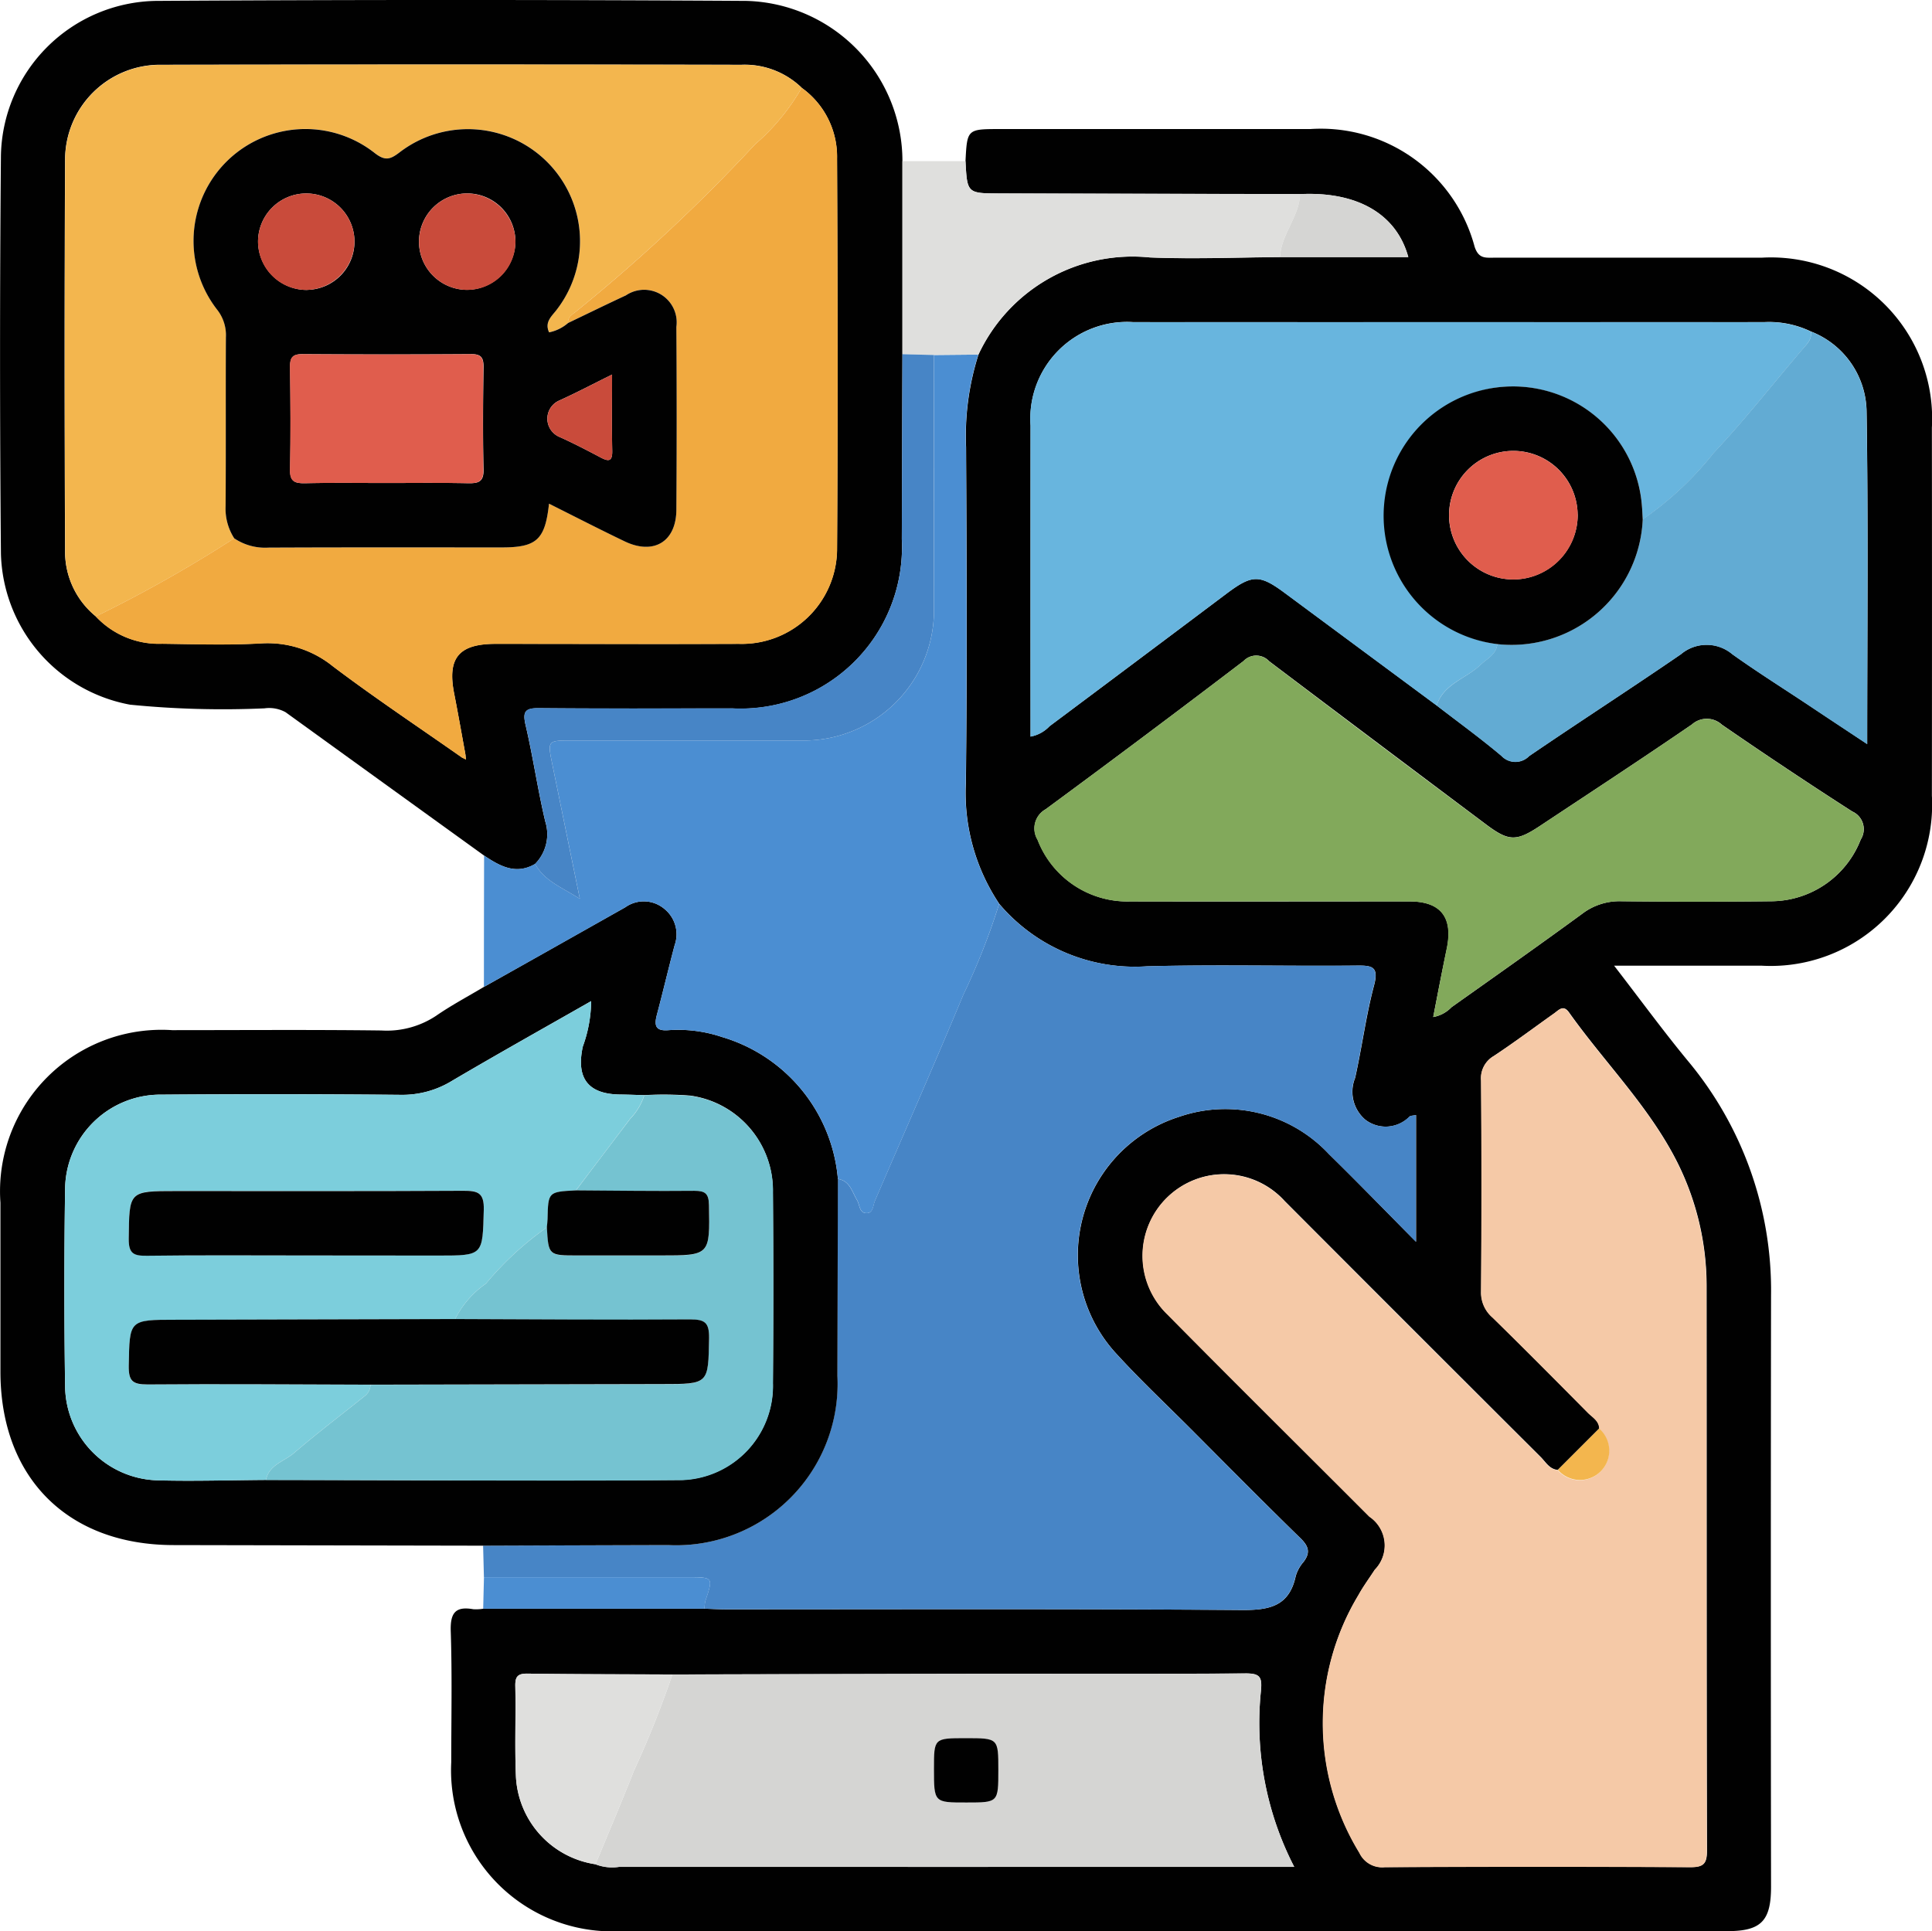 <svg xmlns="http://www.w3.org/2000/svg" width="71.193" height="71.175" viewBox="0 0 71.193 71.175">
  <g id="Grupo_991941" data-name="Grupo 991941" transform="translate(-958.868 -128.291)">
    <path id="Trazado_651295" data-name="Trazado 651295" d="M1033.738,145.481c.061-1.183.061-1.183,1.285-1.183q5.708,0,11.417,0a5.865,5.865,0,0,1,6.06,4.341c.147.441.395.4.709.4q4.93,0,9.86,0a5.94,5.94,0,0,1,6.28,6.262q.007,6.782,0,13.564a5.947,5.947,0,0,1-6.278,6.266c-1.746,0-3.492,0-5.432,0,.966,1.251,1.8,2.393,2.7,3.486a13.2,13.2,0,0,1,3.083,8.663q-.016,10.9,0,21.792c0,1.268-.367,1.64-1.618,1.64q-20.387,0-40.773,0a5.936,5.936,0,0,1-6.243-6.225c0-1.606.035-3.213-.018-4.818-.022-.67.157-.941.831-.821a1.612,1.612,0,0,0,.368-.019h8.157c.271.008.542.023.814.023,6.323,0,12.645-.023,18.968.025,1.027.008,1.759-.133,2-1.251a1.386,1.386,0,0,1,.283-.516c.263-.34.2-.58-.109-.879-1.361-1.328-2.7-2.682-4.04-4.027-.907-.909-1.846-1.789-2.711-2.736a5.352,5.352,0,0,1,2.282-8.768,5.222,5.222,0,0,1,5.518,1.374c1.049,1.027,2.07,2.082,3.21,3.232v-4.669c-.106.023-.188.017-.238.054a1.231,1.231,0,0,1-1.628.119,1.35,1.35,0,0,1-.379-1.542c.253-1.13.4-2.287.695-3.4.192-.717-.075-.746-.653-.74-2.568.025-5.138-.042-7.705.026a6.549,6.549,0,0,1-5.449-2.3,7.353,7.353,0,0,1-1.231-4.469c.047-4.118.029-8.237.007-12.355a9.889,9.889,0,0,1,.456-3.418,6.27,6.27,0,0,1,6.32-3.581c1.6.064,3.2,0,4.8-.013h4.722c-.435-1.591-1.88-2.423-3.981-2.322l-11.06-.023C1033.8,146.669,1033.8,146.671,1033.738,145.481Zm-10.8,55.772c-1.778-.008-3.557-.007-5.336-.032-.36-.005-.46.105-.453.458.023,1.111-.025,2.225.023,3.335a3.444,3.444,0,0,0,2.934,3.233,1.7,1.7,0,0,0,.871.094q12.113.006,24.227,0h.648a11.562,11.562,0,0,1-1.227-6.482c.052-.524-.042-.65-.573-.646-3.358.025-6.717.01-10.076.013Q1028.456,201.236,1022.937,201.253Zm41.96-49.491a3.556,3.556,0,0,0-1.72-.35q-11.629.006-23.258,0a3.564,3.564,0,0,0-3.783,3.813q-.006,5.406,0,10.813v.648a1.281,1.281,0,0,0,.7-.383q3.262-2.435,6.517-4.882c.95-.713,1.221-.716,2.16-.021l5.588,4.139c.8.617,1.618,1.21,2.389,1.86a.705.705,0,0,0,1.018.006c1.855-1.266,3.743-2.483,5.594-3.754a1.468,1.468,0,0,1,1.894,0c.9.644,1.844,1.237,2.769,1.851.709.471,1.419.94,2.2,1.46,0-4.173.041-8.221-.023-12.267A3.212,3.212,0,0,0,1064.9,151.762Zm-9.332,41.951c-.31-.025-.446-.291-.632-.476q-4.721-4.708-9.431-9.43a3.005,3.005,0,1,0-4.313,4.18c2.464,2.5,4.958,4.961,7.434,7.444a1.277,1.277,0,0,1,.2,1.958c-.2.31-.424.609-.6.931a9.151,9.151,0,0,0,.033,9.5.925.925,0,0,0,.934.531q5.631-.028,11.262,0c.483,0,.61-.123.609-.608-.017-6.914-.009-13.829-.014-20.743a10.187,10.187,0,0,0-1.087-4.639c-1.033-2.043-2.67-3.661-3.982-5.508-.207-.291-.366-.1-.537.026-.744.528-1.476,1.076-2.236,1.58a.944.944,0,0,0-.465.9q.027,3.889,0,7.779a1.213,1.213,0,0,0,.423.956c1.182,1.158,2.347,2.333,3.511,3.508.167.169.41.294.421.581Zm-4.593-16.689a1.235,1.235,0,0,0,.676-.364c1.611-1.142,3.225-2.279,4.818-3.445a2.263,2.263,0,0,1,1.439-.46q2.778.032,5.557,0a3.559,3.559,0,0,0,3.264-2.272.713.713,0,0,0-.313-1.036q-2.429-1.561-4.805-3.2a.821.821,0,0,0-1.1-.008c-1.851,1.27-3.73,2.5-5.6,3.74-.876.581-1.151.573-1.99-.056q-4-3-7.989-6.011a.647.647,0,0,0-.944-.01q-3.622,2.761-7.29,5.462a.808.808,0,0,0-.3,1.125,3.546,3.546,0,0,0,3.41,2.273c3.433.008,6.865,0,10.3,0,1.145,0,1.6.583,1.374,1.713C1051.3,175.32,1051.14,176.163,1050.973,177.023Z" transform="translate(-39.292 -11.251)" fill="#010101"/>
    <path id="Trazado_651296" data-name="Trazado 651296" d="M1037.82,240.428a6.549,6.549,0,0,0,5.449,2.3c2.567-.068,5.137,0,7.705-.026.578-.006.845.023.653.74-.3,1.117-.442,2.274-.695,3.4a1.35,1.35,0,0,0,.379,1.542,1.231,1.231,0,0,0,1.628-.119c.05-.037.132-.032.238-.054v4.669c-1.14-1.15-2.161-2.205-3.21-3.232a5.222,5.222,0,0,0-5.518-1.374,5.352,5.352,0,0,0-2.282,8.768c.865.947,1.8,1.827,2.711,2.736,1.343,1.346,2.679,2.7,4.04,4.027.307.3.372.539.109.879a1.388,1.388,0,0,0-.283.516c-.24,1.118-.972,1.259-2,1.251-6.322-.047-12.645-.023-18.967-.025-.271,0-.542-.015-.814-.023a1.352,1.352,0,0,1,.032-.291c.291-.869.293-.869-.65-.87l-7.511,0q-.015-.581-.03-1.161,3.408-.011,6.815-.022a5.948,5.948,0,0,0,6.238-6.235q.009-3.629.018-7.258c.446.067.523.476.705.778.108.178.082.49.364.482.238-.007.224-.287.3-.46,1.088-2.528,2.2-5.047,3.254-7.587A24.945,24.945,0,0,0,1037.82,240.428Z" transform="translate(-42.134 -78.826)" fill="#4785c6"/>
    <path id="Trazado_651297" data-name="Trazado 651297" d="M976.707,159.822q-3.659-2.64-7.315-5.283a1.255,1.255,0,0,0-.778-.143,34.535,34.535,0,0,1-4.953-.135,5.816,5.816,0,0,1-4.759-5.567q-.064-7.335,0-14.67a5.815,5.815,0,0,1,5.688-5.7q10.893-.067,21.787,0a5.91,5.91,0,0,1,5.745,5.91q0,3.558,0,7.116-.012,3.409-.023,6.818a5.948,5.948,0,0,1-6.246,6.232c-2.372,0-4.744.013-7.117-.009-.513-.005-.618.116-.5.626.275,1.176.446,2.376.725,3.552a1.557,1.557,0,0,1-.377,1.564C977.875,160.543,977.287,160.21,976.707,159.822Zm11.7-28.3a3.023,3.023,0,0,0-2.218-.845q-10.707-.013-21.415,0a3.5,3.5,0,0,0-3.508,3.484q-.036,7.186,0,14.373a3.07,3.07,0,0,0,1.13,2.469,3.178,3.178,0,0,0,2.448,1.01c1.209.015,2.422.055,3.628-.012a3.816,3.816,0,0,1,2.657.839c1.551,1.173,3.173,2.251,4.766,3.369l.143.069-.02-.181c-.138-.751-.269-1.5-.417-2.252-.257-1.309.171-1.827,1.529-1.828,2.987,0,5.974.01,8.961,0a3.512,3.512,0,0,0,3.62-3.445c.032-4.813.023-9.626,0-14.439A3.121,3.121,0,0,0,988.406,131.525Z" transform="translate(0)" fill="#010101"/>
    <path id="Trazado_651298" data-name="Trazado 651298" d="M989.78,250.352q-.009,3.629-.018,7.258a5.948,5.948,0,0,1-6.238,6.235q-3.408.009-6.815.022-5.706-.011-11.414-.022c-3.9-.005-6.374-2.485-6.375-6.391q0-3.113,0-6.225a5.951,5.951,0,0,1,6.328-6.361c2.57,0,5.14-.02,7.709.012a3.284,3.284,0,0,0,2.015-.54c.564-.39,1.174-.713,1.764-1.066q2.606-1.466,5.21-2.934a1.175,1.175,0,0,1,1.443.062,1.2,1.2,0,0,1,.375,1.336c-.228.856-.43,1.719-.657,2.575-.1.393-.044.595.431.556a5.05,5.05,0,0,1,1.968.251A5.99,5.99,0,0,1,989.78,250.352Zm-7.138-3.089c-.3-.008-.592-.019-.888-.023-1.184-.015-1.625-.6-1.375-1.766a5.016,5.016,0,0,0,.308-1.676c-1.755,1-3.453,1.951-5.129,2.938a3.5,3.5,0,0,1-1.886.515q-4.408-.042-8.818-.007a3.513,3.513,0,0,0-3.551,3.441q-.055,3.667,0,7.335a3.506,3.506,0,0,0,3.4,3.438c1.332.037,2.666-.007,4-.015,5.113.007,10.227.046,15.34,0a3.474,3.474,0,0,0,3.34-3.57q.028-3.52,0-7.04a3.526,3.526,0,0,0-3.042-3.553A12.61,12.61,0,0,0,982.643,247.263Z" transform="translate(-0.036 -78.612)" fill="#010101"/>
    <path id="Trazado_651299" data-name="Trazado 651299" d="M1031.944,202.663a5.99,5.99,0,0,0-4.275-5.232,5.05,5.05,0,0,0-1.968-.251c-.474.038-.535-.163-.431-.556.227-.856.43-1.719.657-2.575a1.2,1.2,0,0,0-.375-1.336,1.175,1.175,0,0,0-1.443-.062q-2.6,1.473-5.21,2.934,0-2.419.007-4.84c.58.388,1.168.722,1.879.305.337.624.967.856,1.649,1.288-.356-1.742-.683-3.341-1.011-4.94-.183-.893-.184-.894.706-.894q4.331,0,8.662,0a4.8,4.8,0,0,0,4.691-4.658q.005-4.774,0-9.549l1.635-.015a9.883,9.883,0,0,0-.456,3.418c.022,4.119.04,8.237-.007,12.355a7.352,7.352,0,0,0,1.231,4.469,24.992,24.992,0,0,1-1.319,3.351c-1.057,2.54-2.166,5.059-3.254,7.587-.074.173-.061.453-.3.46-.282.009-.256-.3-.364-.482C1032.466,203.139,1032.39,202.73,1031.944,202.663Z" transform="translate(-42.199 -30.923)" fill="#4b8ed2"/>
    <path id="Trazado_651300" data-name="Trazado 651300" d="M1073.612,155.411l-1.635.015-1.161-.029q0-3.558,0-7.116h2.324c.062,1.19.062,1.188,1.27,1.19l11.06.023c-.032.842-.7,1.481-.741,2.322-1.6.009-3.2.078-4.8.013A6.27,6.27,0,0,0,1073.612,155.411Z" transform="translate(-78.694 -14.052)" fill="#dfdfdd"/>
    <path id="Trazado_651301" data-name="Trazado 651301" d="M1018.838,323.967l7.511,0c.943,0,.941,0,.65.87a1.352,1.352,0,0,0-.032.291h-8.158Q1018.823,324.549,1018.838,323.967Z" transform="translate(-42.136 -137.55)" fill="#4b8ed2"/>
    <path id="Trazado_651302" data-name="Trazado 651302" d="M1117.406,268.881c-.01-.287-.254-.412-.421-.581-1.164-1.175-2.329-2.351-3.511-3.508a1.213,1.213,0,0,1-.423-.956q.032-3.889,0-7.779a.944.944,0,0,1,.465-.9c.761-.5,1.492-1.052,2.236-1.58.171-.121.33-.317.537-.026,1.312,1.848,2.949,3.465,3.982,5.508a10.189,10.189,0,0,1,1.087,4.639c.005,6.914,0,13.829.014,20.743,0,.485-.126.61-.609.608q-5.631-.031-11.262,0a.925.925,0,0,1-.934-.531,9.15,9.15,0,0,1-.033-9.5c.179-.323.4-.621.6-.931a1.278,1.278,0,0,0-.2-1.958c-2.477-2.483-4.97-4.949-7.434-7.444a3.005,3.005,0,1,1,4.313-4.18q4.7,4.725,9.431,9.43c.186.185.321.452.632.477a1.079,1.079,0,1,0,1.522-1.522Z" transform="translate(-99.611 -87.942)" fill="#f5c9a7"/>
    <path id="Trazado_651303" data-name="Trazado 651303" d="M1101.671,182.381l-5.588-4.139c-.939-.7-1.21-.692-2.16.021q-3.257,2.443-6.517,4.882a1.281,1.281,0,0,1-.7.383v-.648q0-5.407,0-10.813a3.564,3.564,0,0,1,3.783-3.813q11.628-.006,23.258,0a3.556,3.556,0,0,1,1.72.35c.036.278-.142.445-.3.635-1.1,1.28-2.134,2.614-3.289,3.838a11.971,11.971,0,0,1-2.609,2.442c-.01-.173-.018-.345-.032-.517a4.777,4.777,0,0,0-5.352-4.343,4.775,4.775,0,0,0,.025,9.459c-.043.39-.377.531-.62.765C1102.758,181.39,1101.925,181.576,1101.671,182.381Z" transform="translate(-89.865 -28.088)" fill="#68b5de"/>
    <path id="Trazado_651304" data-name="Trazado 651304" d="M1101.885,222.941c.168-.86.328-1.7.5-2.545.225-1.13-.229-1.711-1.374-1.713-3.433-.006-6.866,0-10.3,0a3.546,3.546,0,0,1-3.41-2.273.808.808,0,0,1,.3-1.125q3.67-2.7,7.29-5.462a.647.647,0,0,1,.945.01q3.982,3.022,7.989,6.011c.839.629,1.115.637,1.991.056,1.871-1.24,3.75-2.471,5.6-3.74a.821.821,0,0,1,1.1.008q2.376,1.64,4.805,3.2a.713.713,0,0,1,.313,1.036,3.559,3.559,0,0,1-3.264,2.272q-2.778.03-5.557,0a2.263,2.263,0,0,0-1.439.46c-1.594,1.166-3.208,2.3-4.818,3.445A1.235,1.235,0,0,1,1101.885,222.941Z" transform="translate(-90.204 -57.169)" fill="#82a95b"/>
    <path id="Trazado_651305" data-name="Trazado 651305" d="M1035.576,335.947q5.519-.012,11.037-.024c3.359,0,6.718.012,10.076-.013.531,0,.625.122.573.646a11.564,11.564,0,0,0,1.227,6.483h-.648q-12.113,0-24.227,0a1.7,1.7,0,0,1-.871-.094c.475-1.153.964-2.3,1.42-3.461A36.371,36.371,0,0,0,1035.576,335.947Zm9.639,3.474c0,1.246,0,1.246,1.2,1.246,1.172,0,1.172,0,1.172-1.2,0-1.171,0-1.171-1.2-1.171C1045.215,338.294,1045.215,338.294,1045.215,339.421Z" transform="translate(-51.931 -145.945)" fill="#d5d5d3"/>
    <path id="Trazado_651306" data-name="Trazado 651306" d="M1137.082,183.209c.254-.8,1.087-.991,1.617-1.5.243-.234.577-.375.62-.766a4.837,4.837,0,0,0,5.359-4.6,11.973,11.973,0,0,0,2.609-2.442c1.154-1.224,2.193-2.559,3.289-3.838.163-.19.341-.356.3-.635a3.212,3.212,0,0,1,2.047,2.937c.065,4.046.023,8.094.023,12.267-.786-.52-1.5-.989-2.2-1.46-.925-.614-1.865-1.207-2.769-1.851a1.468,1.468,0,0,0-1.894,0c-1.851,1.271-3.739,2.488-5.594,3.754a.705.705,0,0,1-1.018-.006C1138.7,184.419,1137.881,183.825,1137.082,183.209Z" transform="translate(-125.276 -28.916)" fill="#62abd3"/>
    <path id="Trazado_651307" data-name="Trazado 651307" d="M1028.58,335.959a36.314,36.314,0,0,1-1.412,3.533c-.456,1.161-.945,2.308-1.42,3.461a3.444,3.444,0,0,1-2.934-3.233c-.047-1.11,0-2.224-.023-3.335-.007-.353.093-.463.453-.458C1025.023,335.952,1026.8,335.95,1028.58,335.959Z" transform="translate(-44.935 -145.957)" fill="#dfdfdd"/>
    <path id="Trazado_651308" data-name="Trazado 651308" d="M1117.654,154.667c.038-.841.709-1.48.741-2.322,2.1-.1,3.546.731,3.981,2.322Z" transform="translate(-111.619 -16.902)" fill="#d5d5d3"/>
    <path id="Trazado_651309" data-name="Trazado 651309" d="M1153.643,305.526a1.079,1.079,0,1,1-1.522,1.522Z" transform="translate(-135.847 -124.587)" fill="#f3b64e"/>
    <path id="Trazado_651310" data-name="Trazado 651310" d="M984.245,163.868c-1.593-1.118-3.216-2.2-4.766-3.369a3.816,3.816,0,0,0-2.657-.839c-1.206.067-2.418.027-3.628.012a3.178,3.178,0,0,1-2.448-1.01,49.18,49.18,0,0,0,5.1-2.878,2.033,2.033,0,0,0,1.256.341c2.865-.013,5.73-.006,8.6-.007,1.291,0,1.6-.279,1.747-1.612.94.469,1.857.941,2.787,1.387,1.071.514,1.9.014,1.906-1.161q.02-3.371,0-6.742a1.2,1.2,0,0,0-1.859-1.163c-.714.331-1.421.678-2.131,1.018-.018-.205.127-.294.266-.4a63.824,63.824,0,0,0,6.627-6.185,7.981,7.981,0,0,0,1.714-2.079,3.121,3.121,0,0,1,1.306,2.61c.023,4.813.031,9.626,0,14.439a3.512,3.512,0,0,1-3.62,3.445c-2.987.015-5.974,0-8.961,0-1.359,0-1.787.519-1.529,1.828.147.749.278,1.5.416,2.252Z" transform="translate(-8.35 -7.653)" fill="#f1aa40"/>
    <path id="Trazado_651311" data-name="Trazado 651311" d="M973.138,153.764a49.164,49.164,0,0,1-5.1,2.878,3.07,3.07,0,0,1-1.13-2.469q-.026-7.186,0-14.373a3.5,3.5,0,0,1,3.508-3.484q10.708-.027,21.414,0a3.023,3.023,0,0,1,2.218.844,7.984,7.984,0,0,1-1.714,2.079,63.829,63.829,0,0,1-6.627,6.185c-.139.111-.284.2-.266.4a1.521,1.521,0,0,1-.7.345c-.18-.389.11-.6.295-.853a4.132,4.132,0,0,0-5.81-5.776c-.34.258-.526.322-.911.021a4.124,4.124,0,0,0-5.8,5.781,1.517,1.517,0,0,1,.316,1.012c-.01,2.073,0,4.147-.011,6.22A2.023,2.023,0,0,0,973.138,153.764Z" transform="translate(-5.638 -5.633)" fill="#f3b64e"/>
    <path id="Trazado_651312" data-name="Trazado 651312" d="M1037.854,172.236l1.161.029q0,4.775,0,9.549a4.8,4.8,0,0,1-4.691,4.658q-4.331,0-8.662,0c-.891,0-.889,0-.706.894.328,1.6.654,3.2,1.011,4.94-.682-.432-1.313-.665-1.649-1.288a1.557,1.557,0,0,0,.377-1.564c-.279-1.175-.449-2.375-.725-3.552-.119-.509-.014-.631.5-.626,2.372.022,4.744.012,7.117.009a5.948,5.948,0,0,0,6.246-6.232Q1037.841,175.645,1037.854,172.236Z" transform="translate(-45.733 -30.891)" fill="#4785c6"/>
    <path id="Trazado_651313" data-name="Trazado 651313" d="M1016.311,221.919l.02.181-.143-.069Z" transform="translate(-40.293 -65.816)" fill="#f1aa40"/>
    <path id="Trazado_651314" data-name="Trazado 651314" d="M974.284,270.145c-1.333.008-2.667.052-4,.015a3.506,3.506,0,0,1-3.4-3.438q-.053-3.667,0-7.335a3.513,3.513,0,0,1,3.551-3.441q4.409-.03,8.818.007a3.5,3.5,0,0,0,1.886-.515c1.676-.987,3.374-1.937,5.129-2.938a5.018,5.018,0,0,1-.308,1.676c-.251,1.163.191,1.751,1.375,1.766.3,0,.592.015.888.023a2.217,2.217,0,0,1-.515.862q-1,1.326-2.006,2.648c-1.02.054-1.019.054-1.038,1.064,0,.1-.017.2-.026.294a11.652,11.652,0,0,0-2.247,2.074,3.5,3.5,0,0,0-1.137,1.311q-5.146.013-10.293.026c-1.728,0-1.7,0-1.732,1.7-.01.561.143.689.692.684,2.739-.023,5.479,0,8.219.008a.565.565,0,0,1-.245.437c-.861.691-1.742,1.36-2.579,2.079C974.956,269.461,974.4,269.579,974.284,270.145Zm1.468-8.275h4.885c1.665,0,1.629,0,1.674-1.687.017-.632-.223-.7-.753-.7-3.528.02-7.056.01-10.585.01-1.752,0-1.726,0-1.745,1.762-.006.556.194.628.676.622C971.853,261.855,973.8,261.87,975.752,261.87Z" transform="translate(-5.616 -87.312)" fill="#7ccedc"/>
    <path id="Trazado_651315" data-name="Trazado 651315" d="M991.861,278.3c.114-.566.672-.684,1.031-.993.837-.719,1.718-1.388,2.579-2.079a.565.565,0,0,0,.245-.437q5.369-.011,10.739-.022c1.73,0,1.7,0,1.734-1.7.01-.565-.15-.687-.695-.683-2.888.02-5.776,0-8.664-.013a3.5,3.5,0,0,1,1.137-1.311,11.649,11.649,0,0,1,2.247-2.074c.06,1.04.06,1.04,1.142,1.04h3.033c1.845,0,1.829,0,1.8-1.855-.007-.427-.136-.531-.544-.527-1.454.015-2.908-.007-4.362-.016q1-1.323,2.006-2.648a2.217,2.217,0,0,0,.515-.862,12.615,12.615,0,0,1,1.7.022,3.526,3.526,0,0,1,3.042,3.553q.026,3.52,0,7.04a3.474,3.474,0,0,1-3.34,3.57C1002.088,278.343,996.974,278.3,991.861,278.3Z" transform="translate(-23.193 -95.464)" fill="#75c3d1"/>
    <path id="Trazado_651316" data-name="Trazado 651316" d="M1140.162,181.1a4.837,4.837,0,0,1-5.359,4.6,4.766,4.766,0,1,1,5.327-5.116C1140.145,180.752,1140.152,180.925,1140.162,181.1Zm-2.4-.184a2.369,2.369,0,1,0-2.314,2.4A2.382,2.382,0,0,0,1137.765,180.914Z" transform="translate(-120.76 -33.671)" fill="#010101"/>
    <path id="Trazado_651317" data-name="Trazado 651317" d="M1074.728,345.063c0-1.127,0-1.127,1.172-1.127,1.2,0,1.2,0,1.2,1.171,0,1.2,0,1.2-1.172,1.2C1074.728,346.309,1074.728,346.309,1074.728,345.063Z" transform="translate(-81.444 -151.587)" fill="#010101"/>
    <path id="Trazado_651318" data-name="Trazado 651318" d="M984.355,159.354a2.023,2.023,0,0,1-.319-1.187c.015-2.073,0-4.147.011-6.22a1.517,1.517,0,0,0-.316-1.012,4.124,4.124,0,0,1,5.8-5.781c.385.3.571.237.911-.021a4.132,4.132,0,0,1,5.81,5.776c-.185.251-.475.464-.295.853a1.522,1.522,0,0,0,.7-.345c.71-.34,1.417-.687,2.131-1.018a1.2,1.2,0,0,1,1.859,1.163q.023,3.371,0,6.742c-.008,1.175-.835,1.674-1.906,1.161-.93-.446-1.847-.918-2.787-1.388-.145,1.333-.456,1.612-1.747,1.612-2.865,0-5.73-.006-8.6.007A2.033,2.033,0,0,1,984.355,159.354Zm5.582-2.039c1.012,0,2.024-.014,3.036.007.384.008.58-.051.569-.51-.03-1.258-.02-2.517,0-3.776,0-.344-.091-.474-.455-.471q-3.11.021-6.22,0c-.365,0-.458.13-.454.472.016,1.258.026,2.518,0,3.776-.011.461.187.517.57.509C987.962,157.3,988.95,157.315,989.937,157.315Zm4.779-8.893a1.777,1.777,0,1,0-1.8,1.774A1.8,1.8,0,0,0,994.716,148.422Zm-7.671,1.775a1.777,1.777,0,1,0-1.813-1.758A1.8,1.8,0,0,0,987.044,150.2Zm11.233,3.12c-.717.355-1.323.675-1.946.957a.73.73,0,0,0,.006,1.342c.517.232,1.02.494,1.521.759.3.158.432.141.424-.25C998.265,155.239,998.277,154.351,998.277,153.317Z" transform="translate(-16.855 -11.223)" fill="#010101"/>
    <path id="Trazado_651319" data-name="Trazado 651319" d="M986.866,291.941c2.888.009,5.776.033,8.664.013.545,0,.7.118.695.683-.031,1.7,0,1.7-1.734,1.7q-5.369.008-10.739.022c-2.74-.007-5.48-.031-8.219-.008-.548,0-.7-.123-.692-.684.031-1.7,0-1.7,1.732-1.7Q981.719,291.957,986.866,291.941Z" transform="translate(-11.228 -115.038)" fill="#010101"/>
    <path id="Trazado_651320" data-name="Trazado 651320" d="M981.365,278.408c-1.949,0-3.9-.015-5.848.011-.482.006-.682-.066-.676-.622.02-1.762-.007-1.762,1.745-1.762,3.528,0,7.057.009,10.585-.01.53,0,.769.064.753.7-.045,1.686-.01,1.687-1.674,1.687Z" transform="translate(-11.229 -103.849)" fill="#010101"/>
    <path id="Trazado_651321" data-name="Trazado 651321" d="M1027.781,275.976c1.454.008,2.908.031,4.363.016.408,0,.537.1.544.527.033,1.855.048,1.855-1.8,1.855h-3.032c-1.082,0-1.082,0-1.142-1.04.009-.1.023-.2.026-.294C1026.762,276.03,1026.761,276.03,1027.781,275.976Z" transform="translate(-47.695 -103.815)" fill="#010101"/>
    <path id="Trazado_651322" data-name="Trazado 651322" d="M1143.369,186.568a2.369,2.369,0,1,1-2.386-2.333A2.379,2.379,0,0,1,1143.369,186.568Z" transform="translate(-126.365 -39.326)" fill="#e05d4d"/>
    <path id="Trazado_651323" data-name="Trazado 651323" d="M998.361,176.978c-.987,0-1.975-.014-2.962.007-.383.008-.581-.048-.57-.509.03-1.258.02-2.517,0-3.775,0-.342.088-.475.454-.472q3.11.022,6.22,0c.364,0,.459.127.455.471-.016,1.259-.026,2.518,0,3.775.011.46-.185.518-.569.51C1000.385,176.965,999.373,176.978,998.361,176.978Z" transform="translate(-25.279 -30.886)" fill="#e05d4d"/>
    <path id="Trazado_651324" data-name="Trazado 651324" d="M1014.4,154.072a1.777,1.777,0,1,1-1.793-1.778A1.8,1.8,0,0,1,1014.4,154.072Z" transform="translate(-36.537 -16.873)" fill="#c94b3b"/>
    <path id="Trazado_651325" data-name="Trazado 651325" d="M992.691,155.848a1.777,1.777,0,1,1,1.74-1.832A1.8,1.8,0,0,1,992.691,155.848Z" transform="translate(-22.502 -16.873)" fill="#c94b3b"/>
    <path id="Trazado_651326" data-name="Trazado 651326" d="M1029.151,174.759c0,1.033-.013,1.921.006,2.809.008.39-.125.408-.424.25-.5-.265-1-.527-1.521-.759a.73.73,0,0,1-.006-1.342C1027.828,175.434,1028.434,175.114,1029.151,174.759Z" transform="translate(-47.728 -32.664)" fill="#c94b3b"/>
  </g>
</svg>
